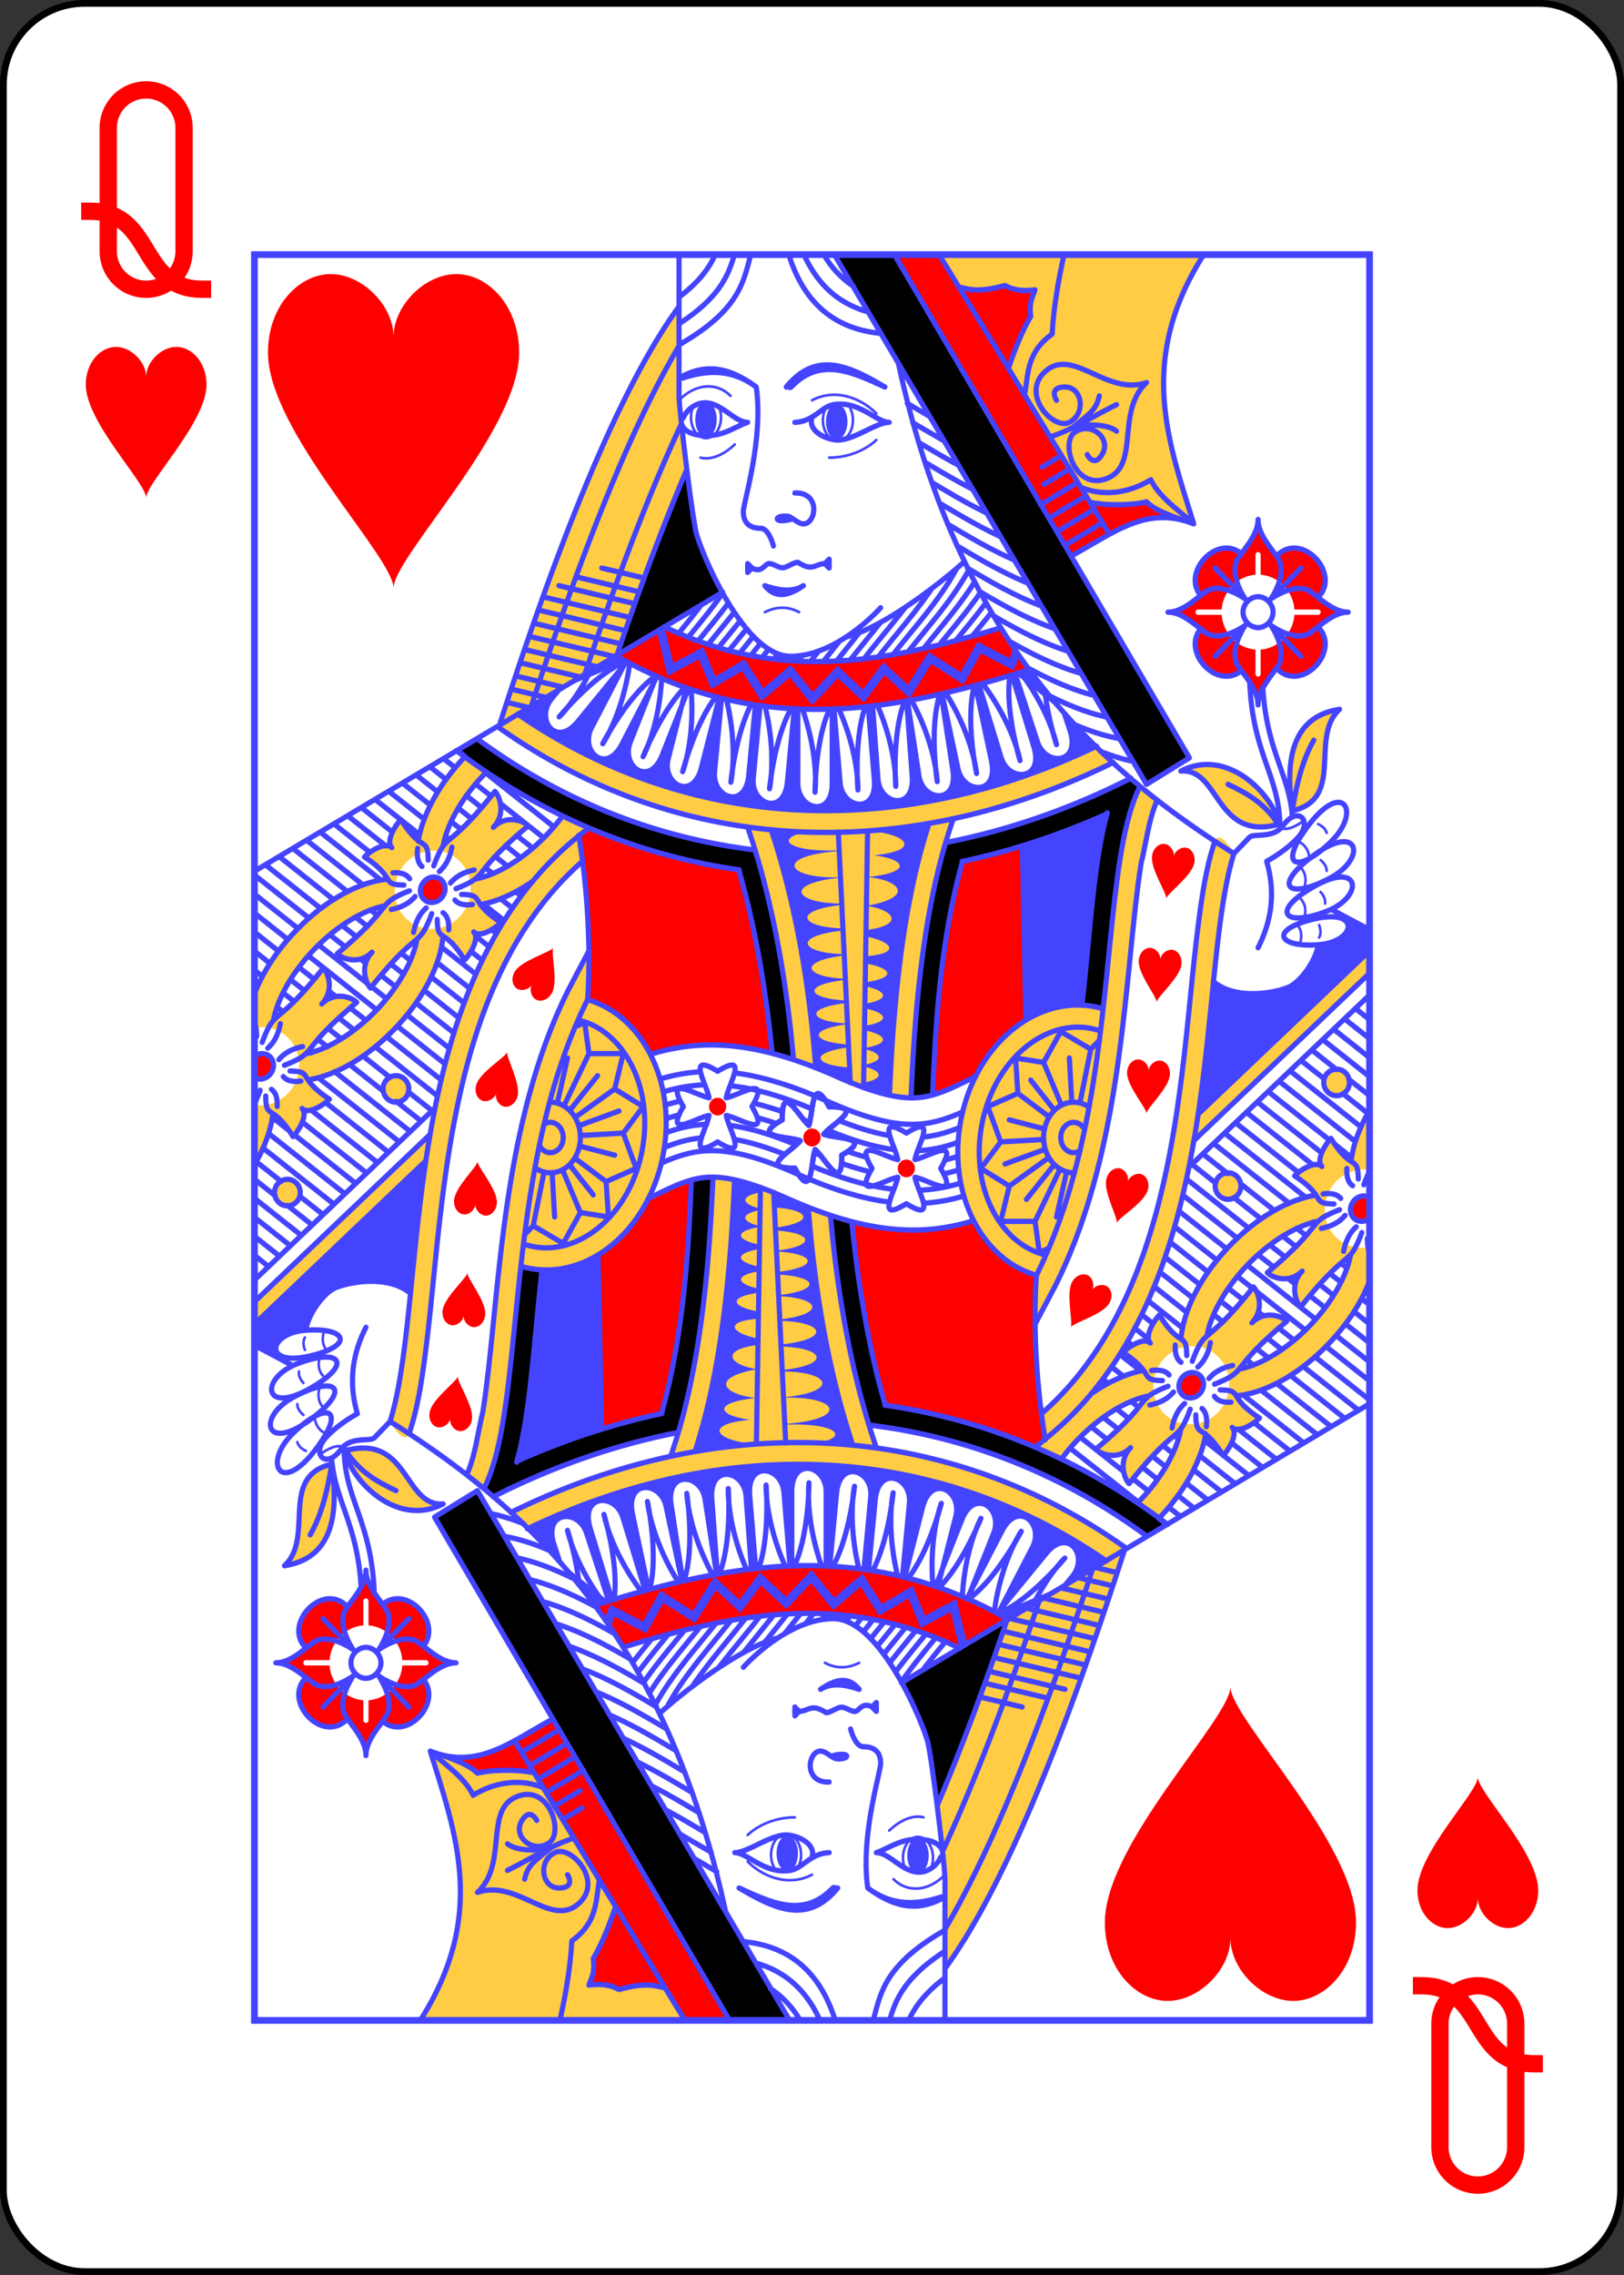 <svg xmlns="http://www.w3.org/2000/svg" xmlns:xlink="http://www.w3.org/1999/xlink" height="336" preserveAspectRatio="none" viewBox="-120 -168 240 336" width="240"><rect x="-120" y="-168" width="240" height="336" fill="#333333" stroke="none"/><defs><path id="A" d="M-82.4-130.4H82.4v260.8H-82.4z"/></defs><symbol id="B" viewBox="-500 -500 1000 1000" preserveAspectRatio="xMinYMid"><path d="M-260 100c300 0 220 360 520 360M-175 0v-285a175 175 0 0 1 350 0v570a175 175 0 0 1-350 0z" stroke="red" stroke-width="80" stroke-linecap="square" stroke-miterlimit="1.5" fill="none"/></symbol><symbol id="C" viewBox="-600 -600 1200 1200" preserveAspectRatio="xMinYMid"><path d="M0-300c0-100 100-200 200-200s200 100 200 250C400 0 0 400 0 500 0 400-400 0-400-250c0-150 100-250 200-250S0-400 0-300z" fill="red"/></symbol><symbol id="D" preserveAspectRatio="none" viewBox="0 0 1300 2000"><path fill="#fc4" d="M798.125 0L996.15 316.934c30.485-16.067 60.625-26.8 98.85-11.934-29.752-93.653-66.268-185.695 11.684-305zm-303.18 58.916c-67.134 89.2-137.18 256.445-209.178 473.756l15.62-9.037-18.012 10.963c89.6 62.08 188.593 99.795 291.498 113.723C604.3 730.762 620.8 826.02 628 911.762c16.143 5.1 33.435 11.684 51.535 19.52 42.503 18.4 67.673 23.563 85.71 23.795 4.534-101.69 14.78-219.606 49.416-315.82l-2.072.078c63.317-13.023 126.565-34.417 188.578-64.102l-19.453-18.437c-230.69 107.477-475.364 97.05-674.77-36.377l116.44-67.357c26.775-78.128 53.874-148.546 80.727-209.178C499.403 207.077 495 168.127 495 160zM1265 515c-52.303 7.942-64.694 51.592-55 115 61.95-13.835 19.39-83.158 55-115zM245.45 568.7c-24.812 25.295-42.278 53.292-50.633 79.777-1.665 5.278-2.982 10.587-3.88 15.5-4.755-3.913-11.305-10.163-20.195-24.133-7.07 7.07-17.678 24.747-10.607 31.818-7.07-7.07-24.747 3.536-31.818 10.607 18.902 12.028 23.67 19.774 26.98 24.88-7.91.936-16.217 2.69-24.447 5.285-27.12 8.555-55.826 26.66-81.592 52.428C26.313 787.818 9.46 813.092 0 837.504v38.625c2.55-.53 5.14-.852 7.742-.945 11.41-.4 23.007 3.46 31.945 12.398 17.876 17.876 15.482 46.39-.885 62.756C28.707 960.434 13.99 965.202 0 963.184v67.81c7.375-12.244 13.046-24.57 16.836-36.584 2.13-6.75 3.69-13.55 4.885-20.703C26.946 976.48 34.266 982.1 45 998.95c7.07-7.07 17.678-24.747 10.607-31.818 7.07 7.07 24.747-3.536 31.818-10.607-15.693-9.986-21.644-17.02-24.803-21.87 6.16-.882 12.195-2.324 18.19-4.215 27.12-8.555 55.826-26.663 81.592-52.43s43.875-54.474 52.43-81.594c2.565-8.132 4.306-16.336 4.973-24.494 4.77 2.98 12.655 7.325 25.193 27.027 7.07-7.07 17.678-24.747 10.607-31.818 7.07 7.07 24.747-3.536 31.818-10.607-14.14-8.998-20.37-15.6-23.975-20.322 5.064-.845 10.223-2.134 15.352-3.752 14.918-4.706 30.315-12.303 45.44-22.475-155.46 181.185-124.462 482.696-166.28 612.256 0 0 17.157 27.767 22.342 13.207 10.084-28.318 15.252-61.986 20.088-99.738 7.322-57.164 12.255-123.785 22.188-192.234 19.164-132.068 56.757-268.633 159.93-356.36l-3.768-29.156 10.914-8.69-30.338-13.6c-5.902 7.84-12.634 15.635-20.137 23.14-23.012 23.012-48.755 38.775-70.236 45.55-3.507 1.106-6.837 1.963-9.865 1.955 9.74-9.077 12.905-20.867 60.166-59.39-6.482-6.482-26.516-12.375-40.658 1.768 14.142-14.142 8.25-34.176 1.768-40.658-39.746 48.76-51.035 50.583-59.947 61.477.248-3.144 1.206-7.037 2.512-11.176 6.776-21.48 22.538-47.224 45.55-70.236l1.957-1.932zm865.963 8.848c-10.264-.134-20.856 2.108-31.414 7.453 46.04-3.573 39.697 80.56 115 60-8.118-29.83-43.32-66.928-83.586-67.453zm-79.525 25.834c-25.484 49.987-30.128 144.165-42.44 250.29l-2.143-.035c-3.4-.9-6.888-1.658-10.432-2.236-70.246-11.47-139.224 47.998-154.066 132.83-14.01 80.07 25.217 154.118 88.9 171.568 24.06-46.957 40.628-97.763 52.615-149.19-11.965 51.385-28.472 102.116-52.437 148.935l-1.916 56.03 24.17-44.64c54.856-107.17 71.63-230.67 83.096-336.74 5.733-53.035 10.082-101.792 16.54-141.346 5.874-22.7 8.517-47.91 17.87-69.008zm-822.006 71.775c10.707.12 21.425 4.046 29.805 12.426 17.876 17.876 15.482 46.39-.885 62.756s-44.88 18.76-62.756.885-15.482-46.39.885-62.756c8.183-8.183 19.402-12.874 30.81-13.283a45.33 45.33 0 0 1 2.141-.027zm-58.31 62.797c-7.188 8.682-16.26 22.29-55.074 53.928 6.482 6.482 26.516 12.375 40.658-1.768-14.142 14.142-8.25 34.176-1.768 40.658 31.756-38.958 45.346-47.953 53.97-55.08-.54 3.562-1.438 7.114-2.623 10.87-6.776 21.48-22.54 47.224-45.553 70.236s-48.755 38.777-70.236 45.553c-3.456 1.1-6.74 1.94-9.943 2.146 8.365-8.8 13.882-21.42 58.234-57.572-6.482-6.482-26.516-12.375-40.658 1.768 14.142-14.142 8.25-34.176 1.768-40.658C42.73 854.18 30.603 858.286 22.14 867.5c.59-3.43 1.524-7.19 2.78-11.176 6.776-21.48 22.538-47.224 45.55-70.236s48.757-38.777 70.238-45.553c3.782-1.193 7.357-2.095 10.863-2.582zM1300 788.518l-198.978 184.24-5 30L1300 813.89zM165 930a15 15 0 1 0 0 30 15 15 0 1 0 0-30zM38.428 1047.38a15 15 0 1 0 0 30 15 15 0 1 0 0-30z"/></symbol><symbol id="E" preserveAspectRatio="none" viewBox="0 0 1300 2000"><path fill="red" d="M746.04 0l206.088 341.307c15.258-7.897 29.4-16.48 43.92-24.318L798.12 0zM875 35c-31.092 8.314-41.518 4.398-53.97 1.68l57.988 92.06C885.97 109.3 893.248 89.816 905 70c-2.137-16.474 2.286-21.782 5-30-17.314 2.037-27.148-.83-35-5zm165 245c-15.296 3.824-45.217 4.723-66.084.46l23.332 36.012c26.14-13.724 51.823-23.142 82.586-16.338-15.235-5.762-30.898-11.26-39.834-20.135zm130 20c0 14.476-11.343 28.06-19.58 38.242-28.503-21.355-68.6 20.925-47.736 47.355C1092.922 393.77 1079.403 405 1065 405c14.287 0 27.704 11.05 38.06 18.71-22.706 26.03 19.184 70.555 47.39 47.26 7.472 10.11 19.55 24.095 19.55 39.03 0-16.166 14.145-31.216 21.488-41.594 28.973 29.698 76.233-20.126 48.353-46.713C1249.627 414.217 1261.95 405 1275 405c-12.82 0-24.937-8.894-34.832-16.56 27.385-26.864-19.695-76.438-48.846-47.145C1183.665 330.7 1170 315.89 1170 300zm-.045 36.957A3 3 0 0 1 1173 340v22.623c20.775 1.516 37.86 18.602 39.377 39.377H1240a3 3 0 1 1 0 6h-27.623c-1.516 20.775-18.602 37.86-39.377 39.377V475a3 3 0 1 1-6 0v-27.623c-20.775-1.516-37.86-18.602-39.377-39.377H1100a3 3 0 1 1 0-6h27.623c1.516-20.775 18.602-37.86 39.377-39.377V340a3 3 0 0 1 2.955-3.043zM477.85 421.502l-56.74 32.926c169.11 93.385 326.437 62.845 482.072 15.605-11.298-14.857-22.135-30.34-32.578-46.6l-.37-.81c-134.973 39.94-257.926 61.773-392.383-1.123zM390.6 649.635l-12.514 8.07c9.905 58.467 14.52 126.905 10.342 186.232 31.25 8.712 56.596 31.015 73.1 61.36 15.58-4.13 31.753-7.557 49.326-9.16a233.55 233.55 0 0 1 19.076-.951c23.494-.217 47.93 3 73.793 9.545-6.755-67.02-19.692-143.35-38.71-207.422-59.554-8.73-118.1-24.43-174.412-47.676zm504.787 20.12l-70.145 17.5c-23.97 84.3-30.937 172.324-34.76 263.523 13.06-2.38 28.42-9.19 50.66-20.2l.008-.568c14.214-27.104 34.595-48.927 58.195-63.057zM208.7 705.02a13.75 15 45 0 0-10.557 4.66 13.75 15 45 0 0-.885 20.33 13.75 15 45 0 0 20.33-.885 13.75 15 45 0 0 .883-20.33 13.75 15 45 0 0-9.771-3.775zm1047.025 36.81L1300 764.65v-.068zM8.7 905.02A13.75 15 45 0 0 0 908.104v23.965a13.75 15 45 0 0 17.59-2.943 13.75 15 45 0 0 .883-20.33 13.75 15 45 0 0-9.771-3.775zM540 955a10 10 0 1 0 0 20 10 10 0 1 0 0-20zm110 35a10 10 0 1 0 0 20 10 10 0 1 0 0-20z"/></symbol><symbol id="F" preserveAspectRatio="none" viewBox="0 0 1300 2000"><path fill="#44f" d="M526.44 166.7a12.5 20.069 0 0 0-12.5 20.068 12.5 20.069 0 0 0 12.5 20.068 12.5 20.069 0 0 0 12.5-20.068 12.5 20.069 0 0 0-12.5-20.068zm152.38 2.475a12.5 20.069 0 0 0-12.5 20.068 12.5 20.069 0 0 0 12.5 20.068 12.5 20.069 0 0 0 12.5-20.068 12.5 20.069 0 0 0-12.5-20.068zM478.64 423.938l-9.7 2.424 12.748 51 36.535-19.016 14.38 33.785 35.807-20.46 22.602 34.314L624 478.78l26.432 31.555 29.783-30.643 30.436 27.652 23.955-31.078 29.285 26.377 25.17-38.994 37.713 23.324 20.21-35.367 38.18 19.322 6.592-15.512-6.646-9.924-4.967 11.686-37.123-18.787-19.79 34.63-37.248-23.037-24.12 37.37-28.582-25.744-23.926 31.04-29.564-26.86-28.803 29.63-25.69-30.668-32.057 26.434-21.643-32.857-34.193 19.54-14.21-33.385-34.877 18.154-8.463-33.852zm-57.342 30.38l-114.504 66.258c199.458 133.265 444.188 143.72 674.13 36-27.706-26.002-53.38-54.402-77.53-86.273l-16.28 4.832 56.918 44.07 6.723 19.914c12.792 37.9-28.306 41.217-37.9 12.793l-25.898-76.73-3.836 1.11 25.496 81.254c11.976 38.165-29.182 40.6-38.164 11.977L845 488.43l31.38-10.176-35.863 9.803 18.717 85.553c8.548 39.076-32.665 37.856-39.076 8.55l-18.166-83.037 33.525-9.777c-11.64 2.97-23.295 5.785-34.973 8.357l13.623 86.195c6.244 39.5-34.825 35.876-39.508 6.244l-13.27-83.957 21.436-4.766-22.482 4.174 6.445 85.217c3.017 39.886-37.624 32.932-39.887 3.018l-6.244-82.553-5.078.55 7.045 82.852c3.39 39.856-37.314 33.28-39.855 3.39l-7.088-83.342-2.146.076v84.1c0 40-40 30-40 0v-84.225l-4.223-.184-7.965 82.473c-3.846 39.815-42.7 26.015-39.816-3.846l7.95-82.29-5.46-.756-7.746 79.514c-3.88 39.812-42.72 25.98-39.812-3.88l8.104-83.176-2.69-.652-20.762 79.12c-10.153 38.7-46.304 18.865-38.69-10.152l15.69-59.787-22.754 55.875c-15.086 37.046-48.36 12.7-37.047-15.086l27.3-67.03-37.217 69.73c-18.834 35.29-49.414 7.632-35.29-18.834l37.82-70.863-53.898 64c-25.767 30.595-49.92-2.82-30.596-25.768l8.572-10.18 77.584-31.168.54-1 .908.428.006-.002-.004.004.34.16-13.078-6.986zm572.537 178.678c-32.993 14.843-65.95 26.892-98.86 36.88l4.71 196.863c20.173-11.654 42.263-17.696 64.926-16.695.5-3.37.876-6.674 1.246-9.967 8.965-79.837 12.574-152.202 27.98-207.08zM786.607 644.19a727.27 727.27 0 0 1-71.588 8.604c47.184 3.226 63.19 22.54 7.045 27.5 38.722 4.926 44.1 19.55-7.064 24.715 40 4.04 53.548 23.377-1.52 32.617 34.786 4.842 43.165 22.433-.627 27.383v7.22c32.002 6.45 40.403 19.467-.408 22.535l-.148 8.133c30.463 5.043 37.39 16.297-.387 21.33l-.082 4.496c25.35 5.123 30.484 14.82-.36 19.836l-.092 5.076c25.867 5.124 31.192 14.98-.363 20.004l-.088 4.908c26.38 5.123 31.876 15.132-.365 20.162l-.016.83c21.084 5.048 24.912 13.47-.334 18.363l-.027 1.553c21.493 5.06 25.43 13.6-.336 18.512l-.098 5.385c11.78 4.054 22.058 6.944 30.756 8.764 4.052-97.405 13.957-212.672 46.102-307.914zm-184.516 7.158c30.017 86.817 45.436 181.084 51.97 269.53 8.134 3.106 16.714 6.606 25.484 10.402l14.93 6.395-.828-16.973c-41.022-2.563-48.055-16.723-1.11-22.725l-.164-3.34c-42.022-2.43-49.29-16.895-1.117-22.877l-.043-.898c-44.05-2.15-51.82-17.252-1.133-23.182l-.143-2.908c-45.028-2-53.083-17.415-1.137-23.31l-.062-1.268c-47.39-1.836-56.193-19.84-1.285-26.314l-.076-1.55c-51.163-1.135-61-20.483-1.307-26.764l-.115-2.38c-49.98-1.36-59.473-20.29-1.3-26.64l-.076-1.56c-56.128-.12-67.562-22.9-1.43-29.29l-.02-.408c-63.898 1.848-77.878-24.127-1.453-29.775l-.04-.785c-56.398 2.383-77.672-12.672-39.227-20.727a626.67 626.67 0 0 1-40.316-2.656zm653.635 90.48l18.615 9.65L1300 764.648v-.066zm18.615 9.65l-2.242-1.156-2.88 2.416c13.96 7.24 1.865 26.482-27.957 28.852-.667.053-1.327.103-1.543.203-2.887 19.364-21.042 42.85-34.72 48.205-18.527 7.253-62.318 13.87-86.9-6.992-4.822 45.976-9.728 97.03-17.4 149.504L1300 788.188V764.87l-25.658-13.39z"/></symbol><symbol id="G" preserveAspectRatio="none" viewBox="0 0 1300 2000"><path d="M676.066 0L1040 600l50-30L746.035 0zM504.14 244.025c-26.87 60.5-53.97 130.908-80.924 209.14l122.22-70.97C528.428 352.774 517.232 323.927 515 315c-2.284-9.136-6.654-39.14-10.86-70.975zm-244.668 304.3l-24.027 13.426c100.21 74.155 212.68 118.88 329.557 135.56 19.02 64.07 31.958 140.402 38.457 207.357 7.823 1.986 15.914 4.304 24.604 7.11-6.48-76.912-20.46-161.5-44.396-237.53-114.767-13.35-225.324-55.08-324.193-125.922zm762.297 44.68c-70.665 34.824-143.22 59.193-215.764 72.4-27.715 90.503-36.598 196.847-41.055 289.666 3.352.074 6.834-.077 10.08-.373 4.958-.452 9.93-1.355 15.475-3.94 3.8-91.19 10.757-179.217 34.727-263.516 56.386-11.548 112.815-29.494 168.602-54.248-15.405 54.878-19.013 127.243-27.98 207.08-.37 3.293-.746 6.596-1.516 9.955 3.908.225 8.22.662 12.535 1.367 3.543.58 7.02 1.326 11.543 1.98 13.378-106.17 18.03-200.1 43.47-249.996z"/></symbol><symbol id="H" preserveAspectRatio="none" viewBox="0 0 1300 2000"><path stroke="#44f" stroke-linecap="round" stroke-linejoin="round" stroke-width="6" fill="none" d="M545.838 382.4L0 698.42m210.004 268.612L-.001 1161.482m911.897-5.94c99.387-194.166 70.757-455.58 119.992-552.16M388.457 843.95c63.517 17.706 102.744 91.752 88.735 171.822-14.842 84.832-83.82 144.303-154.066 132.83-3.543-.58-7.022-1.327-10.432-2.237m597.286 65.205l24.17-44.638c54.856-107.17 71.63-230.67 83.096-336.74 5.733-53.035 10.082-101.792 16.54-141.346 5.874-22.7 8.517-47.9 17.87-69.007m67.84 45.307c-9.948 28.196-15.078 61.66-19.88 99.154-7.322 57.164-12.255 123.785-22.187 192.234-19.164 132.068-56.757 268.632-159.93 356.36m-539.423-655.19c9.905 58.467 14.52 126.904 10.3 186.22m-230.424 478.307c46.142-142.96 3.628-495.272 220.78-664.284l10.914-8.688m866.08 92.57l44.352 22.862M750.694 123.09C819.112 429.555 972.626 575.2 1141.66 678.237m-858.282-143.64c211.008 146.18 473.964 157.357 717.8 40.635m-741.705-26.906c98.87 70.843 209.426 112.57 324.302 126.002m222.085-8.4c72.693-13.72 145.247-38.09 215.912-72.914m-40.047-36.2C750.98 664.296 506.25 653.84 306.82 520.33m794.2 452.428L1300 788.518m-404.8-118.56l4.163 196.82m-74.4-179.373c56.655-11.71 113.085-29.657 168.473-53.74m-757.992-71.916c100.21 74.155 212.68 118.88 329.732 135.112m429.055-64.538c-15.802 55.55-19.41 127.914-28.376 207.75l-1.13 9.9M714.803 652.833l-4.7 290.744m-29.437-289.575l13.985 283.928m120.02-298.674c-34.637 96.214-44.882 214.13-49.26 315.816M574.854 648.26c29.437 82.456 45.933 177.74 53.643 263.69m162.265 37.637c3.533-90.02 10.5-178.044 34.74-262.506m-39.016-42.905c-32.023 95.257-41.93 210.524-46.152 307.883m-86-31.084c-6.807-88.543-22.226-182.81-51.944-269.704m-37.562 46.486c19.193 63.624 32.13 139.955 38.753 206.927M676.066 0L1040 600l50-30L746.035 0M952.258 341.31c48.665-25.414 87.155-57.926 142.742-36.31-29.747-93.64-66.266-185.665 11.64-304.944M996.59 316.582L798.134 0M988.51 303.785L944.788 329.3m34.4-40.9l-43.237 25.222m33.506-40.38l-43.084 25.133m33.45-40.346l-43.36 25.293m33.967-40.648l-30.222 17.63m20.502-32.793l-22.525 13.14M1040 145c-45 15-83.6-37.436-115-15-35 25 5.62 69.7 25 60 20-10 15-40-5-40s-10 15-10 15m105-20c-35.233 31.76-8.63 91.182-43.635 107.452-39.004 18.13-57.865-39.242-39.88-51.327 18.56-12.472 42.197 6.666 32.338 24.067s-17.98 1.307-17.98 1.307m-43.48-19.964C954.128 198.302 979.128 182.21 1005 170m-50 25c22.594-17.664 26.08-20.23 30-35m-30 35c17.823-3.506 40-2.73 50 5m-41.76 63.595C990.16 274.298 1020 270 1045 255c10.162 20.306 32.016 34.07 50 50m-121.084-24.54c20.867 4.262 50.788 3.363 66.084-.46 8.936 8.875 24.598 14.372 40 20M821.03 36.68c12.45 2.718 22.877 6.635 53.97-1.68 7.852 4.17 17.686 7.037 35 5-2.714 8.218-7.137 13.526-5 30-11.752 19.816-19.03 39.29-25.98 58.737m18.705 30.614c4.64-23.73 2.017-48.188 32.276-69.35 1.615-29.33 6.91-59.477 13.847-89.987M421.08 454.25c169.14 93.562 326.466 63.02 482.2 15.87m-33.057-47.494c-134.973 39.94-257.926 61.773-392.67-1.225m664.282 257L1160 660c5-5 27.755 2.147 39.384-13.49 16.846-22.65 34.83-5.695 17.537 13.284-14.287 15.68-36.92 27.397-36.92 27.397 10.522 34.893 5.95 67.29-10 97.808m60-140c40-50 60.47-13.562 25 20-39.863 37.72-63.642 28.302-25-20m5.524 35.004c52.18-37.1 61.87 3.545 18.555 26.09-48.68 25.337-68.964 9.76-18.555-26.09m.217 35.44c54.243-29.75 58.195 11.838 14.23 28.35-49.408 18.557-66.632.39-14.23-28.35m-.45 37.09c55.074-12.596 48.823 25.653 5.968 29.058-48.162 3.826-59.172-16.9-5.968-29.058m4.862 29.316c-3.322 19.308-21.478 42.795-35.155 48.15-18.527 7.253-62.318 13.872-86.952-6.55M586.596 977.682c6.93 1.796 14.16 3.937 21.73 6.447m-128.498-5.374c5.087-1.644 10.202-3.083 15.394-4.29m345.912-43.896c-31.007 15.35-48.642 22.538-66.102 24.13-18.435 1.682-44.48-1.337-95.486-23.418-56.213-24.335-104.646-36.51-149.625-36.094a233.55 233.55 0 0 0-19.076.951c-17.573 1.603-33.745 5.03-48.87 9.57m34.63 53.096c-6.123 1.254-12.102 2.803-17.995 4.6m136.68 7.25c-11.602-3.917-22.53-7.037-32.902-9.42m64.852 21.516l-7.23-2.95m105.958 33.95c-21.425-2.644-46.39-9.442-77.457-22.036m151.944 13.634c-13.177 4.666-26.135 7.843-39.975 9.105-2.448.223-4.934.39-7.462.492m-248.56-74.62a190.05 190.05 0 0 0-9.526.627c-13.547 1.236-26.213 3.835-38.38 7.4m173.228 19.22c-36.14-14.773-66.928-23.2-94.677-26.167m184.856 56.333c-16.314-2.725-35.18-8.014-57.935-16.804m140.076 7.78c-14.687 5.73-28.384 9.468-42.982 10.8m-259.075-73.984a202.75 202.75 0 0 0-6.476.486c-14.277 1.302-27.59 4-40.267 7.653m352.21 37.407c-17.4 7.5-32.154 12.078-47.754 13.5-24.824 2.264-56.475-2.535-110.13-25.762-40.946-17.726-76.094-28.152-107.98-31.97M922.4 1133.464a25.16 25.16 0 0 0-4.154-1.495c-48.715-13.58-83.015-73.743-70.822-143.432 12.918-73.833 71.3-121.304 125.412-112.467a82.88 82.88 0 0 1 8.016 1.719 25.09 25.09 0 0 0 5.543.922M955 1040c-19.33 0-35-17.91-35-40s15.67-40 35-40c6.61 0 12.79 2.094 18.064 5.733m-10.56 49.114c-2.207 1.46-4.77 2.296-7.505 2.296-8.284 0-15-7.675-15-17.143s6.716-17.143 15-17.143c5.255 0 9.88 3.088 12.558 7.764m-26.72-27.254L920 915l-32.702-5L890 950l-35 15 15 40-23.182 30L880 1055l-10 40h40l5 35m5-215l20-35 35 20-12.62 60.658M975 900l10.255-10.255M910 1095l29.34-59.522M880 1055l46.217-32.354M870 1005l50.1-2.788M890 950l36.293 26.487M905 935l27.706 34.19M950 910l2.87 49.5M880 980l41.198 10.37M875 1030l46.856-16.687M900 1070l32.523-39.453M915 1130l11.12-4.448M935 1090l11.825-50.925M217.6 729.125a13.75 15 45 0 1-20.329.884 13.75 15 45 0 1 .884-20.329 13.75 15 45 0 1 20.329-.884 13.75 15 45 0 1-.884 20.329m2.217 16.294c4.252 3.005 7.236 8.202 6.7 19.5m7.175-33.905c3.393 3.897 8.956 6.415 20.555 5.094m-73.3-29.196c-3.005-4.252-8.202-7.236-19.5-6.7m33.905-7.175c-3.897-3.393-6.415-8.956-5.094-20.555m9.97 67.535c-6.355 5.552-11.803 13.412-14.73 27.695m1.768-40.66c-5.552 6.355-13.412 11.803-27.695 14.73m68.943-30.052c5.552-6.355 13.412-11.803 27.695-14.73m-40.66 1.768c6.355-5.552 11.803-13.412 14.73-27.695M213.17 753c.455 28.01 7.07 7.07 31.82 45.962 7.07-7.07 17.678-24.75 10.607-31.82 7.07 7.07 24.75-3.536 31.82-10.607-38.89-24.75-17.953-31.365-45.962-31.82M174.28 714.1c-28.01-.455-7.07-7.07-45.962-31.82 7.07-7.07 24.75-17.678 31.82-10.607-7.07-7.07 3.536-24.75 10.607-31.82 24.75 38.89 31.365 17.953 31.82 45.962m4.125 60.693c-15.835 41.093-14.142 14.142-71.3 84.264-6.482-6.482-12.374-26.517 1.768-40.66-14.142 14.142-34.177 8.25-40.66 1.768 70.12-57.158 43.17-55.465 84.264-71.3m54.212-2.357c41.093-15.835 14.142-14.142 84.264-71.3-6.482-6.482-26.517-12.374-40.66 1.768 14.142-14.142 8.25-34.177 1.768-40.66-57.158 70.12-55.465 43.17-71.3 84.264M-.01 908.1a13.75 15 45 0 1 18.483.706 13.75 15 45 0 1-.884 20.329 13.75 15 45 0 1-17.597 2.958m19.813 13.335c4.252 3.005 7.236 8.202 6.7 19.5m7.175-33.905c3.393 3.897 8.956 6.415 20.555 5.094m-54.02 3.92l-.215.19m28.5-28.474c5.552-6.355 13.412-11.803 27.695-14.73m-40.66 1.768c6.355-5.552 11.803-13.412 14.73-27.695M13.17 953c.455 28.01 7.07 7.07 31.82 45.962 7.07-7.07 17.678-24.75 10.607-31.82 7.07 7.07 24.75-3.535 31.82-10.607-38.89-24.75-17.953-31.365-45.962-31.82M0 870.626c1.687 2.515 2.422 6.493 2.564 15.19m4.125 60.693c-2.535 6.58-4.62 11.414-6.57 15.182m34.855-43.466c41.093-15.835 14.142-14.142 84.264-71.3-6.482-6.482-26.517-12.374-40.66 1.768 14.142-14.142 8.25-34.177 1.768-40.66-57.158 70.12-55.465 43.17-71.3 84.264m13.037-24.71c.644-3.52 1.58-7.277 2.837-11.263 6.776-21.48 22.54-47.225 45.552-70.237s48.756-38.776 70.237-45.552c3.782-1.193 7.357-2.096 10.72-2.735m38.03 38.112c-.64 3.34-1.537 6.893-2.722 10.65-6.776 21.48-22.54 47.225-45.552 70.237s-48.756 38.776-70.237 45.552c-3.456 1.1-6.74 1.938-9.845 2.564m1.71 29.762c5.963-.902 11.998-2.344 17.992-4.235 27.12-8.555 55.826-26.663 81.592-52.43s43.875-54.472 52.43-81.592c2.565-8.132 4.306-16.338 4.99-24.34M155.48 707.43c-8.093.665-16.4 2.417-24.63 5.013-27.12 8.555-55.826 26.663-81.592 52.43-22.97 22.97-39.852 48.274-49.308 72.71m263.437-101.32c5.118-.903 10.276-2.193 15.406-3.81 14.98-4.726 30.445-12.366 45.63-22.602M245.45 568.7c-24.812 25.295-42.277 53.292-50.632 79.777-1.665 5.278-2.982 10.586-3.89 15.85M220 670c.646-3.635 1.604-7.526 2.91-11.665 6.776-21.48 22.54-47.225 45.552-70.237l1.956-1.932m88.892 49.505c-5.902 7.84-12.634 15.635-20.137 23.138-23.012 23.012-48.756 38.776-70.237 45.552-3.507 1.106-6.835 1.963-9.98 2.59M.097 1030.84c7.33-12.193 12.963-24.466 16.738-36.43 2.13-6.75 3.7-13.55 4.55-20.243m31.504 92.288l27.17 20.9M2.134 1027.41l29.004 22.31m7.412 27.24l28.803 22.156m-67.354-51.81l24.267 18.667M0 1068.846l54.647 42.036m-54.648-20.498l41.942 32.263M0 1111.923l29.235 22.488M0 1133.46L15 1145m1.485-149.627l88.986 68.45m-95.5-51.922l82.792 63.686m-18.33-143.332L169 1005m-85.754-44.426l73.048 56.19m-90.018-47.706l77.312 59.47m-87.5-45.768l74.794 57.534M47.132 997.4l71.043 54.65m-97.134-74.72l19.76 15.2m137.23-131.36l49.28 37.908m-90.954-69.965l17.624 13.557M75.32 782.17l56.36 43.353M0 724.23l50.74 39.032m115.9 110.693l55.734 42.872M62.86 794.123l79.707 61.313M0 745.77l38.786 29.835M154.183 885.9l63.58 48.907M111.81 853.315l18.103 13.925m-43.356-33.35l8.38 6.447m-42.963-33.05l17.66 13.584M0 767.307L28.07 788.9m112.828 108.33l72.572 55.824M98.453 864.58l17.573 13.518M42.008 821.16l16.37 12.59M0 788.846l18.156 13.966M179.43 948.407l27.69 21.3m-80.46-61.892l31.413 24.164m-72.104-55.465l15.352 11.81m-67.8-52.146l12.78 9.83M0 810.385l9.174 7.057m156.3 141.777l28.927 22.252m-83.15-63.962l37.342 28.725m-74.504-57.31l10.875 8.366M26.256 852.12l7.176 5.52M93.6 925.454l88.116 67.782M63.014 901.934l3 2.307m151.89-120.084l40.26 30.97M60.736 663.258l65.885 50.68m86.666 88.205l37.855 29.12m-67.056-51.58l3.896 2.997m-52.574-40.442l7.902 6.08m-98.55-75.808l63.772 49.055m97.653 96.656l38.403 29.54m-73.575-56.596l10.764 8.28m-63.62-48.94l13.37 10.285M28.783 681.756l63.48 48.83m105.444 102.65l40.697 31.306m-79.398-61.075l14.515 11.165m-71.352-54.886l16.814 12.934M12.808 691.006l64.278 49.445m111.44 107.263l44.065 33.897M147.7 816.308l16.668 12.82m-40.716-31.32l6.194 4.764m-41.82-32.168l17.915 13.78M0 702.693l63.507 48.852m212.9 13l5.76 4.43M108.664 635.5l44.537 34.26m105.265 102.51l15.29 11.76M92.688 644.76l41.928 32.252M252.473 789.2l13.28 10.214M76.712 654.01l70.638 54.337m133.122-26.83l14.686 11.297M229.4 642.238l11.405 8.773m-68.247-52.498l32.545 25.035m99.447 98.036l6.377 4.906m-41.66-32.046l8.603 6.618m-55.24-42.492l4.878 3.752m-70.926-54.56l41.47 31.9m89.392 90.3l13.43 10.33M140.615 617.012l51.856 39.89m74.34 78.722l24.47 18.822M124.64 626.262l36.2 27.847m125.784-32.474l50.618 38.937m-79.314-61.01l17.906 13.774m-55.34-42.568l13.47 10.36m71.844 76.803l18.752 14.425m-77.41-59.545l17.684 13.603m-60.317-46.397l18.95 14.578m69.324 74.865l17.513 13.472m-72.787-56l15.668 12.052m-64.646-49.728l25.185 19.373m56.07-21.485l79.34 61.03M236.47 561.516l8.92 6.862m388.145-53.824v84.336c0 30 40 40 40 0v-84.25m-34.66.193c19.602 54.513 14.66 94.057 14.66 94.057m16.958-94.137c-16.958 35.91-16.958 94.137-16.958 94.137m22.13-94.356l7.103 83.532c2.542 29.892 43.245 36.467 39.856-3.39l-7.062-83.055m-34.39 2.684c23.937 52.435 22.37 92.03 22.37 92.03m8.608-94.38c-13.466 37.243-8.608 94.38-8.608 94.38m17.1-95.222l6.257 82.713c2.263 29.915 42.903 36.87 39.886-3.017l-6.456-85.34m-33.997 5.145C749.52 563 747.6 602.29 747.6 602.29m10.318-96.448c-14.814 37.01-10.318 96.448-10.318 96.448m13.8-96.106l13.27 83.958c4.683 29.632 45.754 33.265 39.5-6.244l-13.657-86.4m-34.183 7.916c28.34 51.203 29.647 91.494 29.647 91.494m3.174-99.188c-12.848 37.976-3.174 99.188-3.174 99.188m6.017-97.774l18.165 83.036c6.41 29.307 47.624 30.528 39.076-8.548l-18.75-85.716m-33.605 10.16c31.292 49.455 34.956 89.6 34.956 89.6m-2.552-99.533c-10.768 38.648 2.552 99.533 2.552 99.533M845 488.43l25.45 81.1c8.982 28.624 50.14 26.19 38.165-11.976L883.05 476.1m-33.28 10.843c35.55 46.49 42.754 86.15 42.754 86.15M880.738 476.7c-6.09 39.41 11.787 96.384 11.787 96.384m.596-99.845C927.347 517.472 935 555 935 555m-48.124-80.04l25.976 76.96c9.594 28.424 50.692 25.107 37.9-12.792l-6.722-19.914m-22.646-25.875C924.855 524.945 935 555 935 555m-345.516-44.218l-7.952 82.325c-2.884 29.86 35.97 43.66 39.815 3.846l7.986-82.673m-34-2.684c13.688 55.26 5.135 93.387 5.135 93.387m25.268-90.943c-19.792 34.245-25.268 90.943-25.268 90.943m-55.91-102.48l-8.105 83.195c-2.91 29.86 35.933 43.7 39.812 3.88l7.754-79.592m-33.778-6.15c13.77 55.467 5.15 93.755 5.15 93.755m23.903-88.35c-18.65 34.418-23.903 88.35-23.903 88.35m-51.95-106.882l-21.027 80.13c-7.615 29.018 28.537 48.843 38.7 10.153l20.774-79.162m-32.813-9.202c4.677 56.708-9.844 92.96-9.844 92.96m38.697-84.792c-24.534 30.82-38.697 84.792-38.697 84.792M468.59 477.48l-30.28 74.356c-11.315 27.785 21.96 52.132 37.046 15.086l30.692-75.367m-31.29-11.42c-3.13 55.4-21.695 88.507-21.695 88.507m48.805-78.506c-28.04 27.512-48.805 78.506-48.805 78.506m-19.937-107.926l-40.022 74.988c-14.125 26.466 16.455 54.122 35.29 18.834l40.962-76.75m-31.817-14.72c-8.252 57.94-31.497 90.873-31.497 90.873m61.8-76.877c-32.93 22.767-61.8 76.877-61.8 76.877m-51.037-61.05l-8.573 10.18c-19.325 22.946 4.83 56.362 30.595 25.767l57.014-67.7m-42.49 10.893c-17.716 34.414-36.262 51.57-36.262 51.57m77.988-62.948c-37.38 14.73-77.988 62.948-77.988 62.948m-69.46 8.726C357.765 315.36 427.81 148.126 494.9 58.84M322.975 510.917C381.614 336.465 438.967 195.8 494.45 104.282M384.897 475.866c38.258-111.114 75.947-207.313 112.906-284.292m-75.03 261.61c27.397-78.25 54.496-148.67 81.237-209.663m-209.6 263.65l25.69 5.928m-20.582-20.903l40.53 9.353m-35.422-24.328L360 490m-50.266-27.754l70.215 16.203m-65.1-31.177L399.9 466.9m-79.635-34.53l99.584 22.98m-94.166-37.884L427.2 440.892m-96.1-38.33l101.475 23.417m-96.058-38.32l101.43 23.407M355 375l88.578 20.44M375 365l73.457 16.952M405 355l49.424 11.406M495 0v160c0 15 15 135 20 155s55 140 110 140 105-55 105-55m88.688-44.6c-18.702 34.5-48.638 66.046-74.206 97.595m14.55-53.807c-15.633 19.882-32.92 39.14-48.284 58.456m78.832-79.436c-18.436 26.76-41.858 52.042-62.19 77.38m-22.215-27.417l-26.523 32.124m10.984-27.103c43.91-10.77 110.28-61.055 137.788-85.222m5.28 9.225c-18.102 32.62-46.063 62.632-70.577 92.554m77.602-79.266c-16.896 26.262-39.22 50.994-59.58 75.597m66.2-63.268c-14.49 20.3-31.612 39.79-47.778 59.15m54.35-47.783c-11.227 14.64-23.503 28.915-35.42 43.093m41.804-32.15c-7.28 9.034-14.832 17.953-22.313 26.82M729.83 416.67l-35.376 42.606m-36.653-10.35l-9.626 11.976m33.944-23.174l-18.833 23.032m-53.144-8.58l-4.726 5.88m17.553-3.193l-3.623 4.546m19.54-5.682l-5.26 6.595m-51.908-28.06l-15.904 19.087m24.388-11.342l-11.618 14.09m21.033-7.38l-7.715 9.475m-32.475-51.225c-9.958 12.364-20.427 24.51-30.53 36.603m37.588-26.895l-25.52 30.415M573.86 423.8l-20.74 24.74m-32.697-51.127c-8.274 10.612-17.048 21.04-25.78 31.39m51.28-45.392c-12.25 17.09-26.347 33.61-40.14 49.966m46.87-38.844c-11.216 14.598-23.464 28.835-35.348 42.976m434.533-96.444l1.022.005m-133.76-11.22c20.894 12.03 50.768 29.65 82.544 42.24m-93.536-66.847c19.392 11.125 47.337 27.8 77.55 40.593m-87.18-64.415c17.874 10.23 43.36 25.484 71.283 38.005m-80.075-61.346c16.217 9.276 38.76 22.744 63.728 34.55m-71.778-57.465c14.45 8.277 33.813 19.78 55.39 30.465m-62.738-52.978c12.52 7.188 28.534 16.627 46.387 25.83M767.6 190.532l36.188 20.378m-42.706-42.41l26.15 14.86m44.06 171.802c22.313 12.875 53.543 30.934 86.188 42.926m-72.234-16.608c23.51 13.53 55.244 31.3 87.845 42.304m-71.42-14.595c24.235 13.772 55.35 30.38 86.795 39.998m-68.754-11.466c24.444 13.544 54.298 28.516 84.03 36.62m-62.558-6.42c23.594 12.455 50.834 24.925 77.645 31.298m-51.847.64c21.16 10.225 44.228 19.437 66.764 23.968m-37.614 8.53c17.168 7.153 35.02 12.996 52.416 15.816m-22.305 14.482c12.582 4.83 25.423 8.822 38.088 11.325m202.426-143.577C1236.706 426.652 1255 405 1275 405c-20 0-38.294-21.652-48.232-25.404C1215.863 375.48 1200 380 1185 390c10-15 14.52-30.863 10.404-41.768C1191.652 338.294 1170 320 1170 300c0 20-21.652 38.294-25.404 48.232C1140.48 359.137 1145 375 1155 390c-15-10-30.863-14.52-41.768-10.404C1103.294 383.348 1085 405 1065 405c20 0 38.294 21.652 48.232 25.404C1124.137 434.52 1140 430 1155 420c-10 15-14.52 30.863-10.404 41.768C1148.348 471.706 1170 490 1170 510c0-20 21.652-38.294 25.404-48.232C1199.52 450.863 1195 435 1185 420c15 10 30.863 14.52 41.768 10.404M1102.294 385.1c-20.476-25.943 19.622-68.223 47.576-46.852m90.07 49.894c27.614-26.575-19.467-76.15-48.46-46.66m-88.184 82.198c-22.94 26.05 18.95 70.574 47.362 47.43m89.15-49.4c27.915 26.56-19.345 76.384-48.38 46.733M1155 390l-35-35m65 35l35-35m-65 65l-35 35m65-35l35 35m-59.622 31.42c3.81 80.773 35.138 104.71 35.055 161.946m-19.827-157.7c4.324 71.5 30.452 97.51 34.343 145.385M1195 645c-10.187-37.433-63.024-86.315-115-60 46.04-3.573 39.697 80.56 115 60m.433 3.14c-17.505-27.477-38.918-38.03-60.433-48.14m75 30c-9.694-63.408 2.697-107.058 55-115-35.61 31.842 6.95 101.165-55 115m0 0c4.92-31.947 12.783-59.34 25-80M622.943.046c18.254 56.906 55.48 84.504 107.51 89.228M640.66 0c16.2 35.09 41.58 55.964 74.706 64.89M663.88.36c9.37 15.133 20.915 26.9 34.463 35.577m-203.04 66.146C564.838 63.14 569.96 31.777 578.602 0M495.05 78.346c46.126-29.016 57.405-53.93 64.472-78.35M494.86 48.322C518.368 31.11 530.154 15.28 537.25 0M605 330s-5-20-15-20-20.05-3.94-20.05-18.94c0-10 23.76-81.567 15.05-141.06-27.24-19.336-56.037-29.644-90-10 1.71-.37 3.47.16 5.13-.376C530 130 558.26 130.437 585 150m35 0c35.938-42.84 75.413-22.42 115 0-37.61-16.488-75-35-109.474.184-1.15 1.173-4.275-1.36-5.526-.184m10 120c30.367-1 25 35 10 35-6.55 0-13.363-8.168-18.664-8.617C605 295 605 305 625 300m-50 50v10l5-5-5-5m95-5v10l-5-5 5-5m-90 10c11.947 6.27 14.485-4.753 20-5 5 0 10.657 4.697 15.657 4.697s12.828-6.16 17.828-6.16C651.3 359.487 652.82 350.434 665 350m-70 25c13.06 15.592 28.645 10.896 45 0-13.51 8.03-29.04 5.167-45 0m-95-190c3.605-9.012 14.375-17.166 25.37-17.095C544.877 168.03 560 190 575 190m-77.197 1.574c3.295 9.632 14.68 13.1 27.197 13.426 21.488 1.047 35-10 50-15m55 0c21.97-.786 30.61-17.6 45-20 30-5 50 20 65 20m-90-5c-5 15 16.983 24.908 30 25 19.153.135 45-20 60-20M283.377 534.597c211.008 146.18 473.964 157.357 717.8 40.635M180 945a15 15 0 1 1-30 0 15 15 0 1 1 30 0m0 0a15 15 0 1 1-30 0 15 15 0 1 1 30 0M53.428 1062.38a15 15 0 1 1-30 0 15 15 0 1 1 30 0m1042.593-59.62L1300 813.89M540 1005c-36.8 22.232-13.096-13.806-10-30-16.194 3.096-52.232 26.8-30-10-1.38-2.286-2.538-4.34-3.488-6.177-14.342-27.748 18.3-6.727 33.488-3.823-3.096-16.194-26.8-52.232 10-30 36.8-22.232 13.096 13.806 10 30 15.566-2.976 49.463-24.98 32.33 5.983-.692 1.25-1.468 2.59-2.33 4.017 22.232 36.8-13.806 13.096-30 10 3.096 16.194 26.8 52.232-10 30m90 29.64c-42.977.86-4.44-18.504 6.34-30.98-15.573-5.416-58.63-2.916-20.98-23.66-.86-42.977 18.504-4.44 30.98 6.34 5.416-15.573 2.916-58.63 23.66-20.98 42.977-.86 4.44 18.504-6.34 30.98 15.573 5.416 58.63 2.916 20.98 23.66.86 42.977-18.504 4.44-30.98-6.34-5.416 15.573-2.916 58.63-23.66 20.98m540-647.14c9.3 0 17.5 8.2 17.5 17.5s-8.2 17.5-17.5 17.5-17.5-8.2-17.5-17.5 8.2-17.5 17.5-17.5"/></symbol><symbol id="I" preserveAspectRatio="none" viewBox="0 0 1300 2000"><path stroke="#44f" stroke-linecap="round" stroke-linejoin="round" stroke-width="3" fill="none" d="M1197.865 650c10.057 2.915 25.508-8.838 25.508-8.838M1217.16 665c12.84 5 12.84 20 12.84 20m-11.178 8.408c10.346 9.102 5.2 23.19 5.2 23.19M1220 730c9.376 10.098 2.837 23.597 2.837 23.597m-7.435 5.01c9.283 10.184 2.62 23.623 2.62 23.623M1240 645c5.043 2.357 8.78 5.46 10 10m-7.062 30.79c4.258 3.584 7.063 7.55 7.063 12.252m-7.114 23.876c3.7 4.167 5.886 8.5 5.2 13.15m-6.908 24.304c1.898 5.233 2.345 10.07 0 14.142M595 405c12.683-6.06 25.89-7.25 40 0M495 165c20-20 45-20 60-5m-35 70c20 5 40-15 40-15m90-50c30-15 60 0 75 15m-55 50c35 0 55-20 55-20m-183.473-37.665c1.533 3.506 2.413 7.594 2.413 11.958 0 13.026-7.835 23.586-17.5 23.586s-17.5-10.56-17.5-23.586c0-4.902 1.11-9.454 3.008-13.226m180.913.075c3.02 4.238 4.875 9.993 4.875 16.332 0 13.026-7.835 23.586-17.5 23.586s-17.5-10.56-17.5-23.586c0-5.637 1.467-10.813 3.916-14.87"/><use xlink:href="#C" height="75" width="75" transform="matrix(.866 .486 -.5 .842 953.457 1138.872)"/><use xlink:href="#C" height="75" width="75" transform="matrix(.966 .252 -.259 .939 986.837 1022.953)"/><use xlink:href="#C" height="75" width="75" transform="matrix(.999 .051 -.052 .971 1005.987 904.203)"/><use xlink:href="#C" height="75" width="75" transform="matrix(.996 .085 -.087 .968 1020.366 777.038)"/><use xlink:href="#C" height="75" width="75" transform="matrix(.985 .169 -.174 .957 1037.987 657.337)"/></symbol><rect width="239" height="335" x="-119.5" y="-167.5" rx="12" fill="#fff" stroke="#000"/><use width="164.8" height="260.8" x="-82.4" y="-130.4" xlink:href="#D"/><use transform="rotate(180)" width="164.8" height="260.8" x="-82.4" y="-130.4" xlink:href="#D"/><use width="164.8" height="260.8" x="-82.4" y="-130.4" xlink:href="#E"/><use transform="rotate(180)" width="164.8" height="260.8" x="-82.4" y="-130.4" xlink:href="#E"/><use width="164.8" height="260.8" x="-82.4" y="-130.4" xlink:href="#F"/><use transform="rotate(180)" width="164.8" height="260.8" x="-82.4" y="-130.4" xlink:href="#F"/><use width="164.8" height="260.8" x="-82.4" y="-130.4" xlink:href="#G"/><use transform="rotate(180)" width="164.8" height="260.8" x="-82.4" y="-130.4" xlink:href="#G"/><use width="164.8" height="260.8" x="-82.4" y="-130.4" xlink:href="#H"/><use transform="rotate(180)" width="164.8" height="260.8" x="-82.4" y="-130.4" xlink:href="#H"/><use width="164.8" height="260.8" x="-82.4" y="-130.4" xlink:href="#I"/><use transform="rotate(180)" width="164.8" height="260.8" x="-82.4" y="-130.4" xlink:href="#I"/><use xlink:href="#B" height="32" width="32" x="-114.4" y="-156"/><use xlink:href="#C" height="26.769" width="26.769" x="-111.784" y="-119"/><use xlink:href="#C" height="55.68" width="55.68" x="-89.68" y="-132.16"/><g transform="rotate(180)"><use xlink:href="#B" height="32" width="32" x="-114.4" y="-156"/><use xlink:href="#C" height="26.769" width="26.769" x="-111.784" y="-119"/><use xlink:href="#C" height="55.68" width="55.68" x="-89.68" y="-132.16"/></g><use xlink:href="#A" stroke="#44f" fill="none"/></svg>